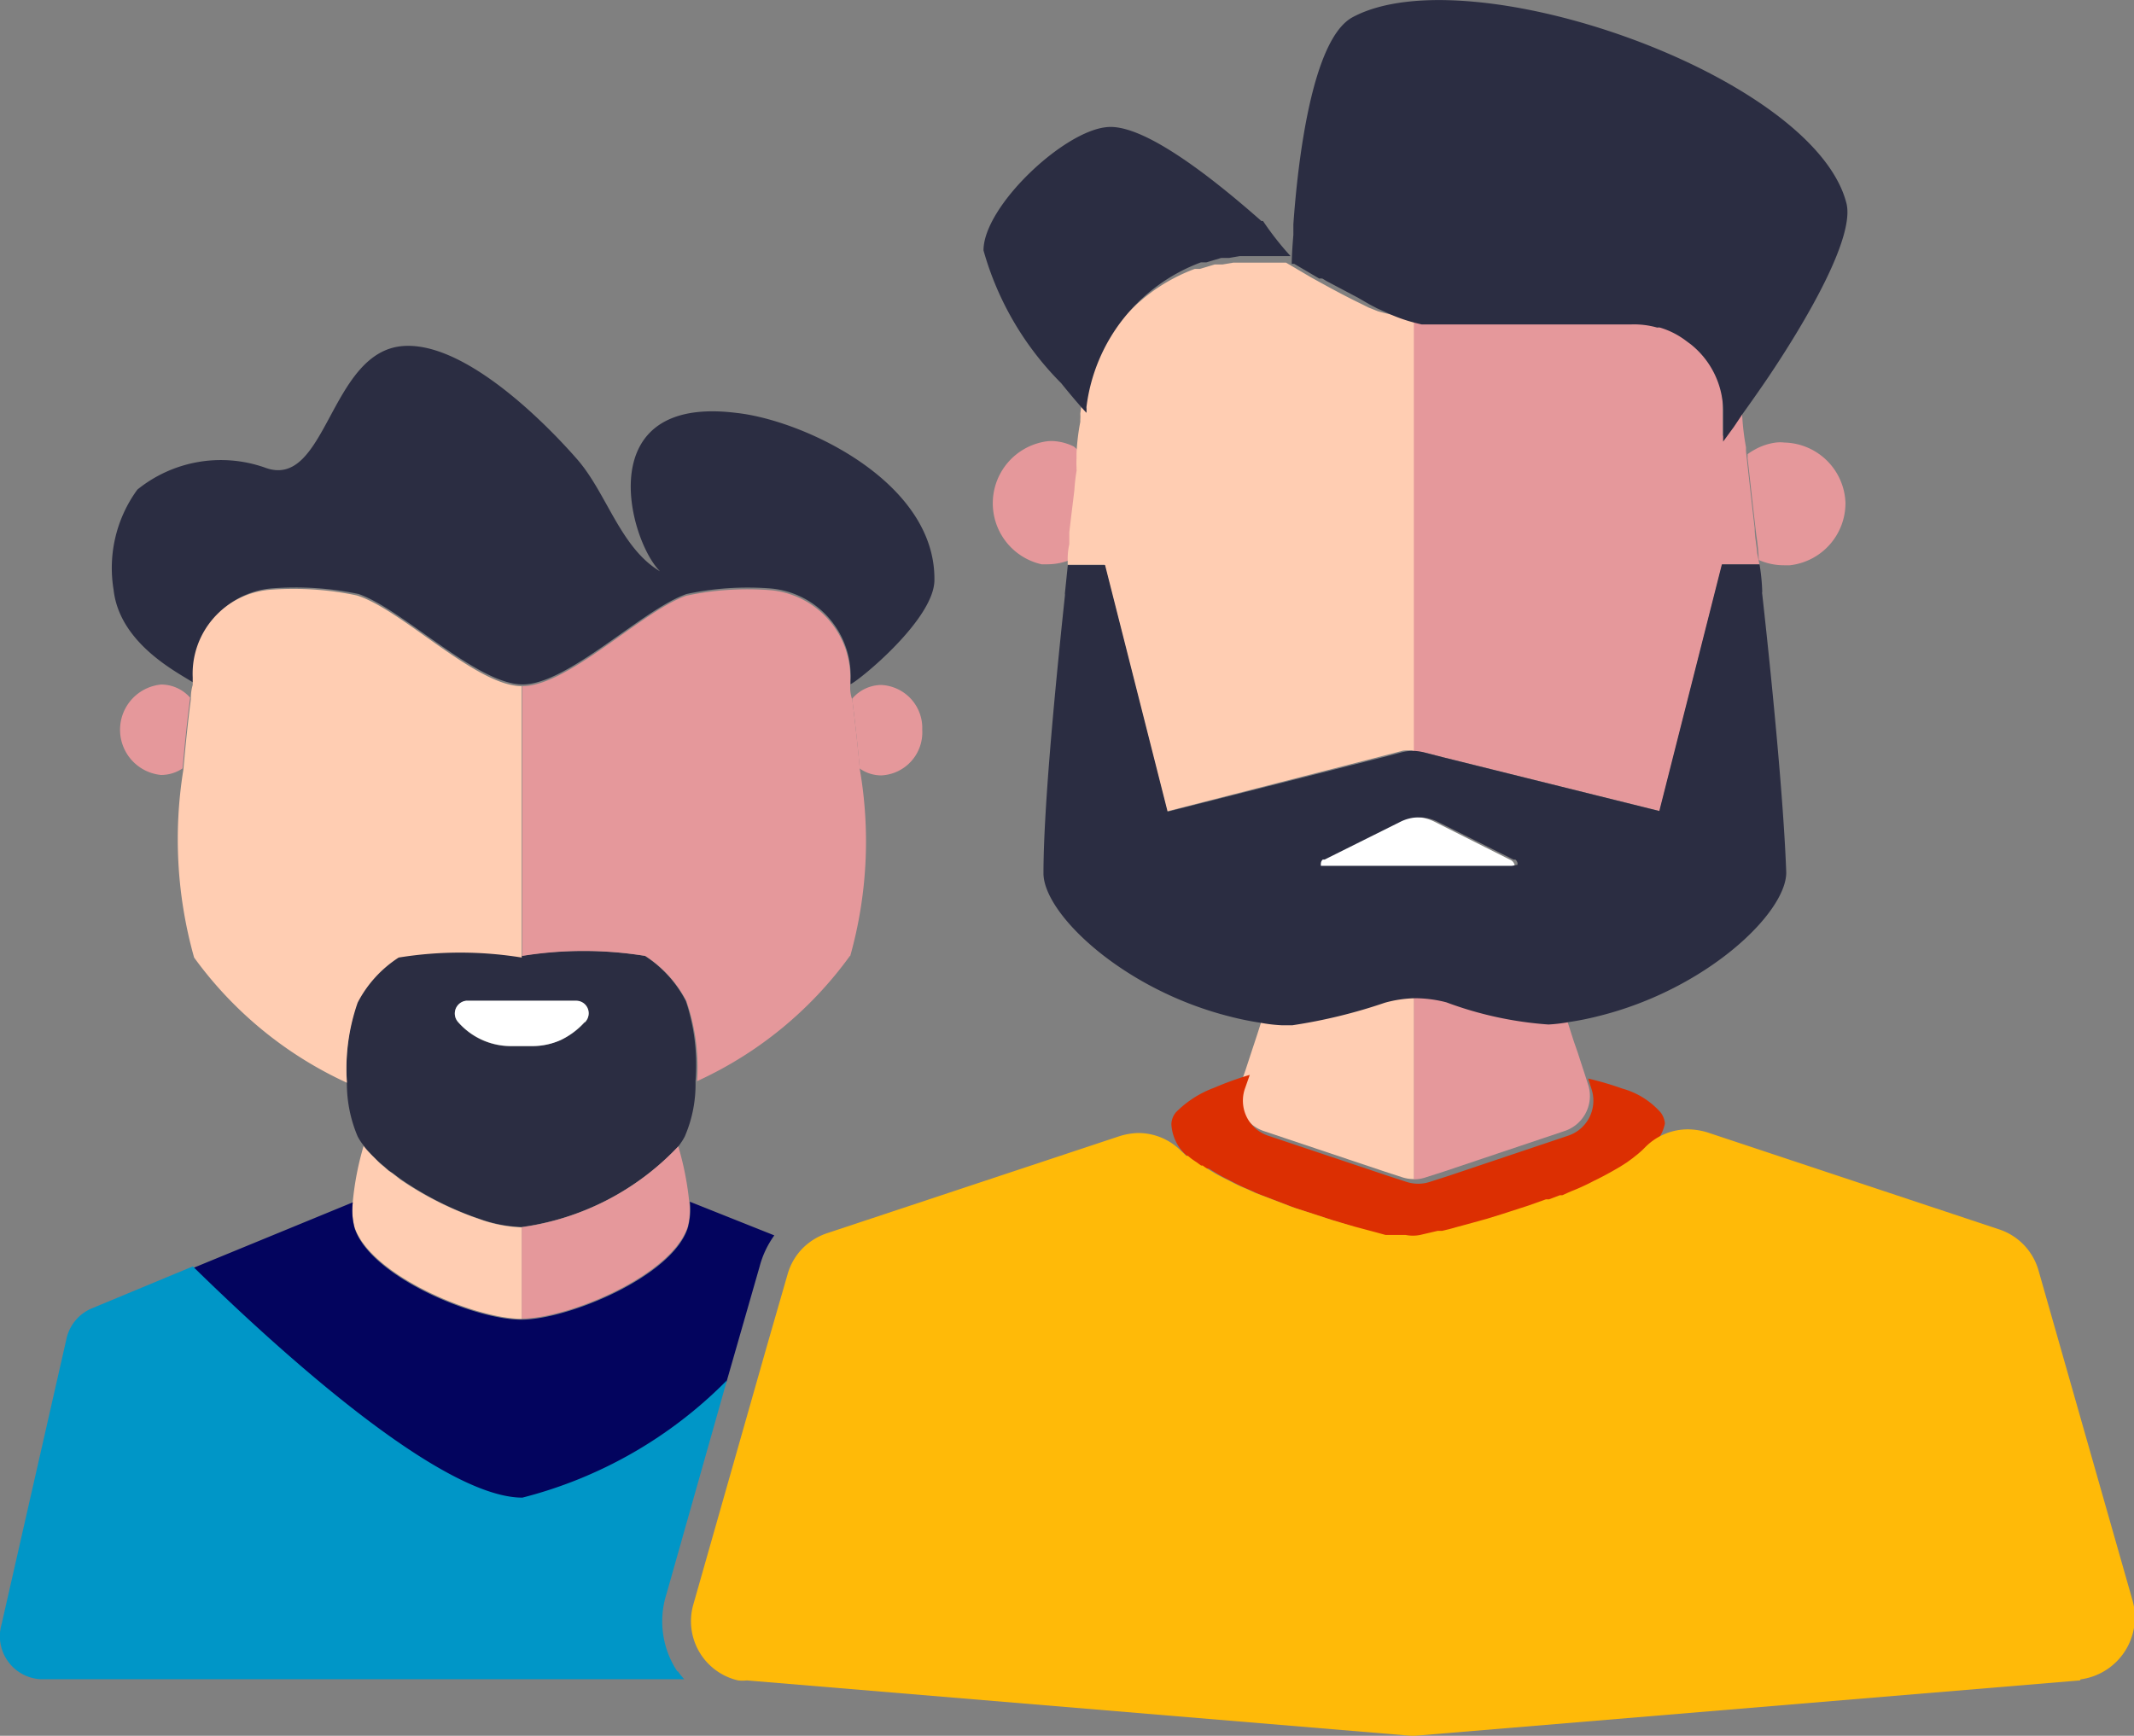 <svg xmlns="http://www.w3.org/2000/svg" width="19.821" height="16.124" viewBox="0 0 19.821 16.124">
  <rect x="0" y="0" width="19.821" height="16.124" fill="#808080" stroke="none"/>
  <g id="group" transform="translate(-0.009 -0.235)">
    <path id="Path_1236" data-name="Path 1236" d="M14.223,31.066a1.1,1.1,0,0,0-.381-.419,3.586,3.586,0,0,0-1.143,0,3.586,3.586,0,0,0-1.143,0,1.1,1.1,0,0,0-.381.419,1.878,1.878,0,0,0-.1.744,1.262,1.262,0,0,0,.1.515.526.526,0,0,0,.055.084.654.654,0,0,0,.061.07.183.183,0,0,0,.032.035l.038.038.055.047.047.041.038.026.07.052a2.994,2.994,0,0,0,.669.349l.1.035a1.294,1.294,0,0,0,.358.064,2.457,2.457,0,0,0,1.454-.747.581.581,0,0,0,.061-.093,1.215,1.215,0,0,0,.1-.515A1.878,1.878,0,0,0,14.223,31.066Zm-.939.2a.7.7,0,0,1-.224.163.648.648,0,0,1-.265.058h-.2a.651.651,0,0,1-.485-.221.119.119,0,0,1,.073-.2H13.2a.119.119,0,0,1,.087.2Z" transform="translate(-7.844 -21.533)" fill="#2b2d42"/>
    <path id="Path_1237" data-name="Path 1237" d="M15.74,32.418a.712.712,0,0,1-.221.166.645.645,0,0,1-.265.055h-.2a.651.651,0,0,1-.485-.221.119.119,0,0,1,.073-.2h1.018a.116.116,0,0,1,.084.2Z" transform="translate(-10.303 -22.687)" fill="#fff"/>
    <path id="Path_1238" data-name="Path 1238" d="M11.241,13.461c0,.363-.695.93-.779.968v-.041a.814.814,0,0,0-.747-.849,2.724,2.724,0,0,0-.776.052c-.407.14-1.1.84-1.523.84s-1.116-.7-1.523-.84a2.852,2.852,0,0,0-.811-.052.782.782,0,0,0-.712.814v.07c-.11-.081-.695-.349-.753-.872a1.235,1.235,0,0,1,.221-.93,1.233,1.233,0,0,1,1.18-.206c.581.224.6-1.084,1.294-1.128.581-.038,1.34.741,1.613,1.055s.4.82.767,1.038c-.291-.291-.651-1.643.712-1.471C10.022,11.976,11.252,12.546,11.241,13.461Z" transform="translate(-2.553 -7.838)" fill="#2b2d42"/>
    <path id="Path_1239" data-name="Path 1239" d="M19.727,22.469a3.592,3.592,0,0,1-1.419,1.163,1.878,1.878,0,0,0-.1-.744,1.1,1.1,0,0,0-.381-.419,3.586,3.586,0,0,0-1.143,0V19.963c.427,0,1.116-.7,1.523-.84a2.724,2.724,0,0,1,.776-.052.814.814,0,0,1,.747.849v.041a.334.334,0,0,0,.02.131c.017.148.047.381.07.648a3.938,3.938,0,0,1-.09,1.73Z" transform="translate(-11.824 -13.354)" fill="#e5989b"/>
    <path id="Path_1240" data-name="Path 1240" d="M8.907,19.954v2.521a3.586,3.586,0,0,0-1.143,0,1.1,1.1,0,0,0-.381.419,1.878,1.878,0,0,0-.1.744,3.613,3.613,0,0,1-1.419-1.163,4.051,4.051,0,0,1-.1-1.744c.023-.265.049-.5.07-.657a.419.419,0,0,1,.017-.131v-.07a.782.782,0,0,1,.712-.814,2.852,2.852,0,0,1,.811.052C7.791,19.239,8.483,19.954,8.907,19.954Z" transform="translate(-4.052 -13.345)" fill="#ffcdb2"/>
    <path id="Path_1241" data-name="Path 1241" d="M4.5,22.232c-.02.157-.047.392-.07.657a.36.36,0,0,1-.2.061.422.422,0,0,1,0-.84A.358.358,0,0,1,4.5,22.232Zm6.8.3a.4.4,0,0,1-.381.422.349.349,0,0,1-.2-.064c-.023-.267-.052-.5-.07-.648a.358.358,0,0,1,.27-.128A.4.4,0,0,1,11.3,22.529ZM9.121,27.148C8.973,27.6,8.01,28,7.58,28v-.849A2.457,2.457,0,0,0,9.034,26.4a2.8,2.8,0,0,1,.1.5.643.643,0,0,1-.012.247Z" transform="translate(-2.725 -15.516)" fill="#e5989b"/>
    <path id="Path_1242" data-name="Path 1242" d="M12.838,37.6v.849c-.433,0-1.4-.4-1.552-.849a.619.619,0,0,1-.017-.241,2.718,2.718,0,0,1,.1-.515.654.654,0,0,0,.061.07l.07.07a.448.448,0,0,0,.055.049l.047.041.038.026.07.055a3.064,3.064,0,0,0,.672.346l.1.035A1.294,1.294,0,0,0,12.838,37.6Z" transform="translate(-7.983 -25.963)" fill="#ffcdb2"/>
    <path id="Path_1243" data-name="Path 1243" d="M11.557,38.944a.872.872,0,0,0-.137.291l-.308,1.073a3.988,3.988,0,0,1-1.9,1.09c-.782,0-2.346-1.454-3.061-2.148l1.491-.613a.619.619,0,0,0,.017.241c.148.451,1.119.852,1.552.849s1.393-.4,1.541-.849a.642.642,0,0,0,.02-.247Z" transform="translate(-4.356 -27.233)" fill="#03045e"/>
    <path id="Path_1244" data-name="Path 1244" d="M6.306,44.462a.707.707,0,0,0,.058.073H.387a.4.4,0,0,1-.363-.512l.6-2.64a.4.4,0,0,1,.233-.291L1.8,40.7c.715.7,2.279,2.148,3.061,2.148a4.09,4.09,0,0,0,1.9-1.09L6.2,43.741a.84.84,0,0,0,.1.721Z" transform="translate(0 -28.701)" fill="#0096c7"/>
    <path id="Path_1245" data-name="Path 1245" d="M32.558,11.645v.044a.84.84,0,0,0,0,.084v.015a.026.026,0,0,1,0,.015.538.538,0,0,1-.02.177,3.789,3.789,0,0,1-.047.392v.11a.466.466,0,0,1-.015.142.581.581,0,0,1-.233.049h-.052a.581.581,0,0,1,.052-1.143.358.358,0,0,1,.078,0,.491.491,0,0,1,.169.049.7.7,0,0,1,.067.064Zm6.3,1.029h-.346l-.581,2.291-2.012-.5-.183-.047a.541.541,0,0,0-.1,0V10.38l.061.015h1.968a.788.788,0,0,1,.247.029.093.093,0,0,1,.026,0,.756.756,0,0,1,.241.122l.047.038a.8.8,0,0,1,.291.608v.291l.1-.137.081-.11v.058a2.273,2.273,0,0,0,.035.291v.038c.026.23.052.471.081.715,0,.076.017.154.023.23Z" transform="translate(-22.507 -7.196)" fill="#e5989b"/>
    <path id="Path_1246" data-name="Path 1246" d="M37.335,9.139v4.024a.541.541,0,0,0-.1,0l-.18.047-2.012.517-.581-2.291H34.12v-.049a.606.606,0,0,1,.015-.142v-.11c.015-.134.032-.265.047-.392a1.739,1.739,0,0,1,.02-.177.026.026,0,0,0,0-.015v-.02a.84.84,0,0,1,0-.084V10.4a2.044,2.044,0,0,1,.035-.291v-.023a.319.319,0,0,0,0-.052A1.648,1.648,0,0,1,35.3,8.688h.047l.137-.041h.073l.1-.017h.491l.233.137c.137.076.305.169.468.247l.064.032L37,9.081a1.494,1.494,0,0,0,.34.058Z" transform="translate(-24.194 -5.955)" fill="#ffcdb2"/>
    <path id="Path_1247" data-name="Path 1247" d="M56.75,14.932a.581.581,0,0,1-.517.581H56.18a.581.581,0,0,1-.235-.049,2.048,2.048,0,0,0-.023-.23c-.029-.244-.055-.485-.081-.715v-.038a.477.477,0,0,1,.064-.041.541.541,0,0,1,.2-.067.331.331,0,0,1,.078,0A.581.581,0,0,1,56.75,14.932Z" transform="translate(-39.6 -10.027)" fill="#e5989b"/>
    <path id="Path_1248" data-name="Path 1248" d="M38.715,3.745c-.087.128-.169.244-.238.34L38.4,4.2l-.1.137V4.042A.8.8,0,0,0,38,3.434L37.954,3.4a.756.756,0,0,0-.241-.122.093.093,0,0,0-.026,0,.788.788,0,0,0-.247-.029H35.5l-.061-.015a1.494,1.494,0,0,1-.276-.1l-.078-.035-.067-.035L34.907,3l-.291-.154-.038-.023a.09.09,0,0,0-.029,0l-.233-.137h-.023s0-.1.015-.267v-.1c.041-.581.172-1.724.552-1.925,1.084-.581,4.265.538,4.582,1.718C39.535,2.42,39.082,3.2,38.715,3.745ZM34.282,2.614h-.471l-.1.017h-.073l-.137.041H33.45a1.648,1.648,0,0,0-1.064,1.346.32.32,0,0,1,0,.052c-.07-.076-.151-.172-.235-.276a2.825,2.825,0,0,1-.721-1.233c0-.407.741-1.108,1.145-1.145.358-.038,1.047.529,1.436.872h.015a2.783,2.783,0,0,0,.256.326Z" transform="translate(-22.286 0)" fill="#2b2d42"/>
    <path id="Path_1249" data-name="Path 1249" d="M43.809,26.875h-1.68a.07.07,0,0,1-.032-.134l.7-.352a.4.4,0,0,1,.355,0l.7.352a.07.07,0,0,1-.044.134Z" transform="translate(-29.822 -18.522)" fill="#fff"/>
    <path id="Path_1250" data-name="Path 1250" d="M46.575,32.5l-1.116.375-.172.055a.334.334,0,0,1-.108.017V30.959h.291c.323,0,.642-.023.948-.049l.192.581.055.172.035.1.07.215.032.1A.343.343,0,0,1,46.575,32.5Z" transform="translate(-32.039 -21.757)" fill="#e5989b"/>
    <path id="Path_1251" data-name="Path 1251" d="M41.21,30.952v1.986a.346.346,0,0,1-.108-.017l-.169-.055-1.119-.375a.343.343,0,0,1-.215-.43l.047-.134.058-.177.049-.148.038-.119.195-.581c.291.026.625.044.948.049Z" transform="translate(-28.069 -21.75)" fill="#ffcdb2"/>
    <path id="Path_1252" data-name="Path 1252" d="M41.857,35.292a.825.825,0,0,1-.073.067l-.044.035-.052.038-.064.041c-.061.038-.128.076-.2.11l-.041.02q-.1.052-.218.1l-.07.029h-.023l-.1.038H40.95l-.163.058-.241.078-.142.044-.137.038-.151.041-.061.017-.07.017h-.041l-.163.038a.262.262,0,0,1-.134,0h-.186l-.084-.023-.195-.052L39.122,36l-.148-.044-.233-.076-.1-.032-.049-.017-.334-.128-.076-.035-.055-.023-.067-.032-.044-.023-.052-.026a1.455,1.455,0,0,1-.134-.076l-.038-.023h-.035l-.035-.023a.549.549,0,0,1-.078-.058h-.015l-.044-.041a.416.416,0,0,1-.14-.291.183.183,0,0,1,.041-.108.974.974,0,0,1,.358-.23,2.982,2.982,0,0,1,.329-.119l-.047.134a.343.343,0,0,0,.215.43l1.119.375.169.055a.346.346,0,0,0,.108.017.334.334,0,0,0,.108-.017l.172-.055,1.116-.375a.343.343,0,0,0,.215-.43l-.032-.1a2.907,2.907,0,0,1,.317.093.736.736,0,0,1,.358.224.2.2,0,0,1,.038.1A.369.369,0,0,1,41.857,35.292Z" transform="translate(-26.556 -24.375)" fill="#dc2f02"/>
    <path id="Path_1253" data-name="Path 1253" d="M34.985,41.454l-6.149.512a.5.5,0,0,1-.093,0l-6.14-.512a.366.366,0,0,1-.081,0,.564.564,0,0,1-.416-.706l.683-2.4.192-.666a.561.561,0,0,1,.142-.244.581.581,0,0,1,.221-.137l2.712-.9a.634.634,0,0,1,.177-.032.561.561,0,0,1,.4.163l.052.049H26.7a.55.55,0,0,0,.078.058l.044.032h.015a.4.4,0,0,0,.058.038,1.454,1.454,0,0,0,.134.076l.052.026.044.023.067.032.055.023.076.035.334.128.049.017.1.032.233.076.148.044.07.02.195.052.084.023h.186a.346.346,0,0,0,.134,0l.163-.038h.041l.07-.017.061-.017.151-.041.137-.038.142-.044.241-.078.163-.058h.029l.1-.038h.023l.078-.035q.113-.044.218-.1l.041-.02c.07-.035.137-.073.2-.11l.064-.041.052-.038.044-.035a.827.827,0,0,0,.073-.067.555.555,0,0,1,.4-.166.631.631,0,0,1,.18.029l2.707.9a.564.564,0,0,1,.366.381l.872,3.061a.581.581,0,0,1-.48.738Z" transform="translate(-15.657 -25.609)" fill="#ffba08"/>
    <path id="Path_1254" data-name="Path 1254" d="M40.025,18.546a.055.055,0,0,1,0-.023A1.873,1.873,0,0,0,40,18.27H39.65l-.581,2.291-2.012-.5-.183-.047a.4.4,0,0,0-.192,0l-.18.047-2,.506-.581-2.291h-.346l-.026.253a.073.073,0,0,0,0,.023c-.108,1.015-.2,2.035-.2,2.587,0,.378.744,1.087,1.744,1.334.09.023.18.041.273.055a1.427,1.427,0,0,0,.195.023h.1a4.9,4.9,0,0,0,.858-.209A1.128,1.128,0,0,1,36.8,22.3a1.163,1.163,0,0,1,.291.038,3.393,3.393,0,0,0,.948.206,1.454,1.454,0,0,0,.192-.023,2.671,2.671,0,0,0,.273-.055c1-.247,1.744-.956,1.744-1.334C40.228,20.564,40.138,19.561,40.025,18.546ZM37.7,21.07H35.926a.081.081,0,0,1,0-.026.049.049,0,0,1,.017-.032h.017l.7-.349a.384.384,0,0,1,.355,0l.7.349h.017a.055.055,0,0,1,.02.032v.017Z" transform="translate(-23.648 -12.792)" fill="#2b2d42"/>
  </g>
</svg>
